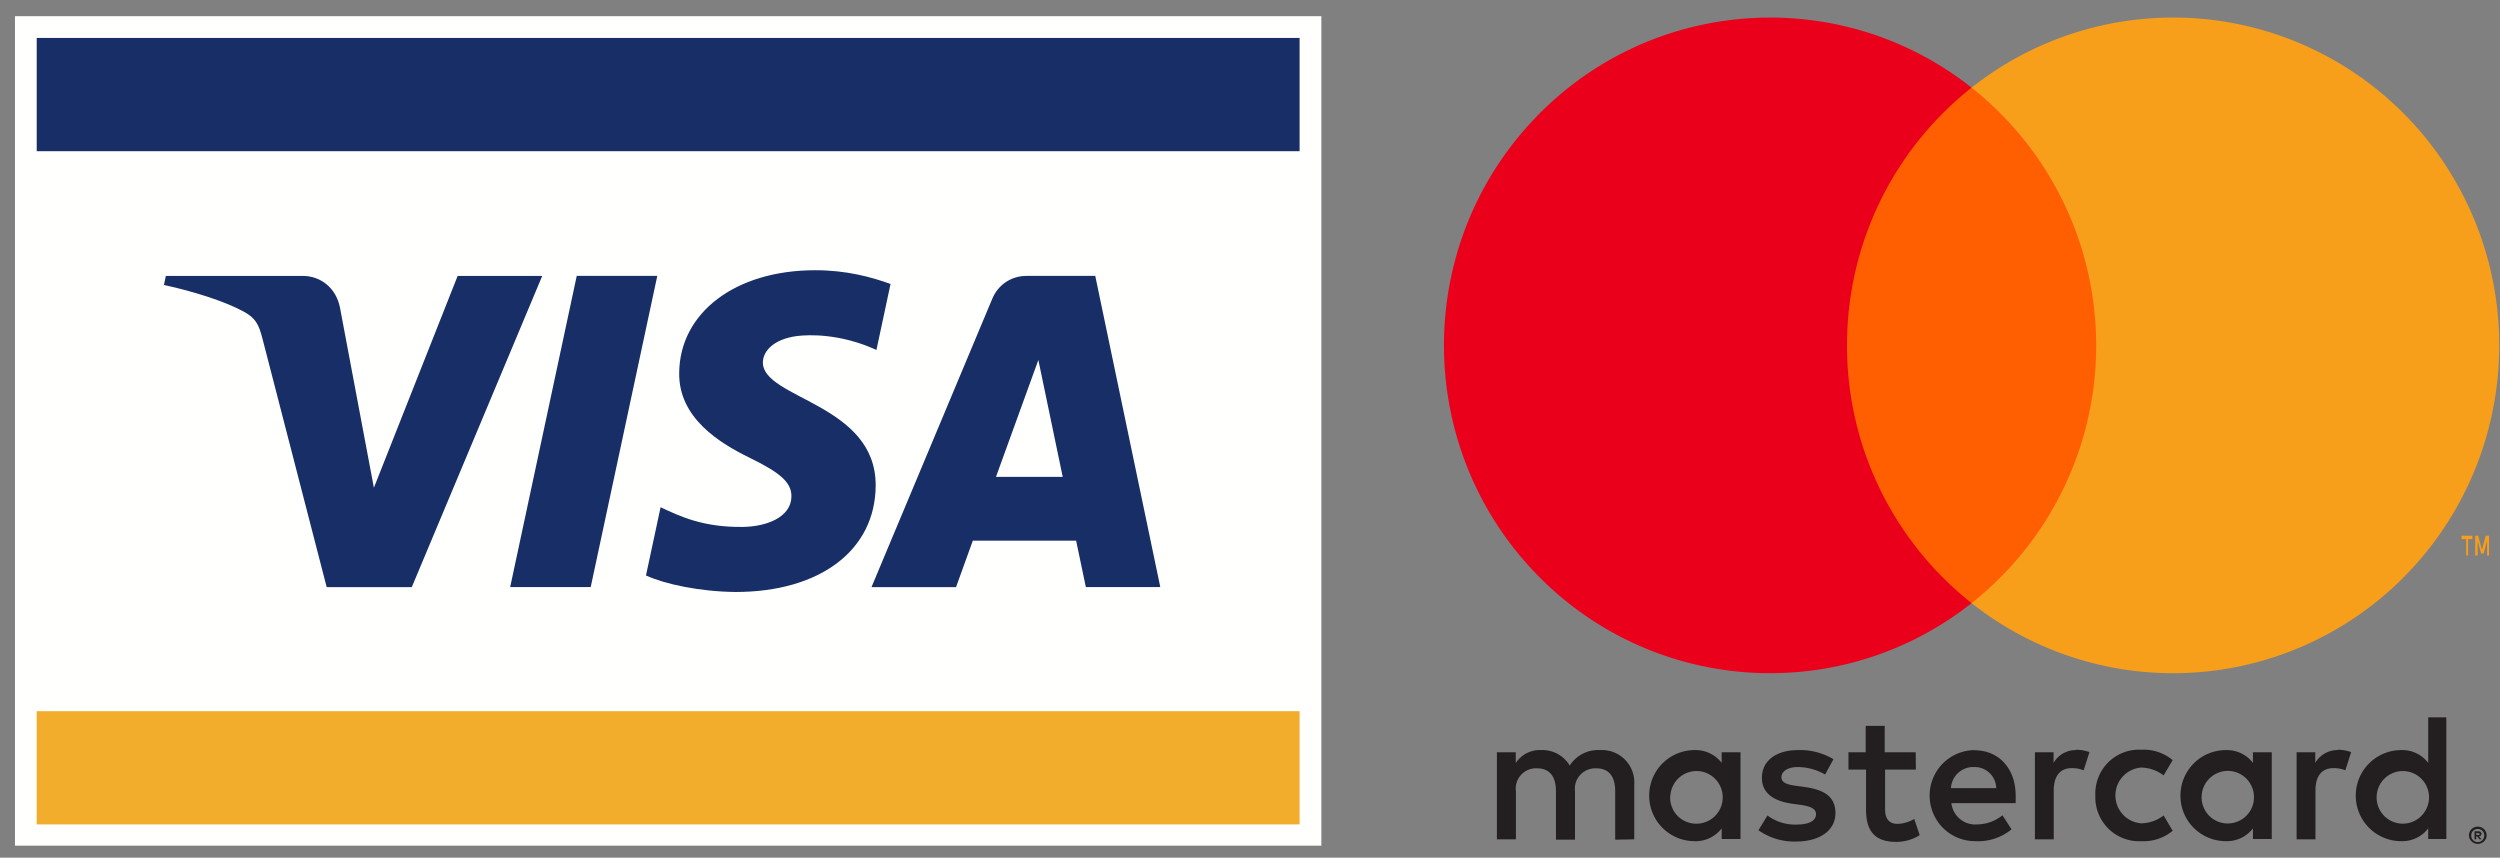 <svg width="137" height="47" fill="none" xmlns="http://www.w3.org/2000/svg"><rect width="100%" height="100%" fill="#808080" stroke="none"/><path fill-rule="evenodd" clip-rule="evenodd" d="M.82 46.343h71.59V.887H.82v45.456z" fill="#FFFFFE"/><path fill-rule="evenodd" clip-rule="evenodd" d="M2.013 45.177h69.205v-6.204H2.012v6.204z" fill="#F1AD2B"/><path fill-rule="evenodd" clip-rule="evenodd" d="M2.013 8.284h69.205V2.08H2.012v6.204zm34.006 6.835L32.37 32.173h-4.413l3.648-17.054h4.413zM54.58 26.131l2.322-6.405 1.335 6.405H54.58h.002zm4.924 6.042h4.08L60.02 15.119h-3.763c-.849 0-1.563.492-1.879 1.25l-6.62 15.805h4.633l.92-2.547h5.66l.534 2.546zm-11.517-5.568c.018-4.5-6.223-4.75-6.181-6.76.014-.612.596-1.262 1.87-1.43.633-.08 2.376-.147 4.352.764l.773-3.617c-1.062-.385-2.428-.754-4.127-.754-4.361 0-7.43 2.316-7.455 5.636-.027 2.455 2.192 3.825 3.861 4.642 1.72.836 2.297 1.372 2.29 2.119-.012 1.145-1.373 1.65-2.64 1.67-2.219.035-3.505-.6-4.53-1.078l-.801 3.739c1.032.473 2.934.884 4.904.905 4.637 0 7.67-2.29 7.684-5.836zM29.714 15.12l-7.148 17.054h-4.664l-3.517-13.61c-.214-.836-.4-1.144-1.049-1.498-1.06-.577-2.812-1.116-4.352-1.45l.104-.496h7.507c.957 0 1.817.636 2.036 1.738l1.858 9.87 4.59-11.608h4.635z" fill="#182E66"/><path d="M89.557 45.995v-2.992a1.78 1.78 0 00-1.13-1.783 1.762 1.762 0 00-.737-.115 1.834 1.834 0 00-1.668.849 1.74 1.74 0 00-1.568-.849 1.566 1.566 0 00-1.39.71v-.59H82.03v4.77h1.042v-2.624a1.12 1.12 0 01.284-.91c.225-.244.546-.376.878-.357.685 0 1.033.449 1.033 1.257v2.654h1.043v-2.643a1.122 1.122 0 011.16-1.268c.705 0 1.043.449 1.043 1.257v2.654l1.043-.02zm15.422-4.77h-1.697v-1.447h-1.042v1.447h-.944v.949h.964v2.195c0 1.108.427 1.766 1.648 1.766.456.002.904-.126 1.291-.369l-.298-.888a1.9 1.9 0 01-.913.27c-.497 0-.685-.32-.685-.799v-2.175h1.687l-.011-.949zm8.807-.12a1.402 1.402 0 00-1.25.7v-.58h-1.023v4.77h1.032v-2.673c0-.79.339-1.228.993-1.228.221-.004.44.037.645.12l.319-.998a2.202 2.202 0 00-.736-.131l.02.021zm-13.313.5a3.537 3.537 0 00-1.937-.5c-1.201 0-1.984.58-1.984 1.527 0 .78.575 1.258 1.638 1.408l.496.069c.566.08.833.23.833.5 0 .368-.377.578-1.081.578a2.518 2.518 0 01-1.58-.5l-.495.81c.6.422 1.321.64 2.054.618 1.37 0 2.165-.648 2.165-1.556 0-.909-.626-1.278-1.658-1.427l-.496-.07c-.448-.06-.805-.15-.805-.47 0-.32.339-.558.903-.558a3.05 3.05 0 011.49.41l.457-.84zm27.655-.5a1.4 1.4 0 00-1.251.7v-.58h-1.023v4.77h1.033v-2.673c0-.79.338-1.228.992-1.228.221-.004.441.037.645.12l.319-.998a2.2 2.2 0 00-.735-.131l.019.021h.001zM114.825 43.6a2.415 2.415 0 00.716 1.81 2.392 2.392 0 001.815.686 2.475 2.475 0 001.707-.57l-.496-.838a2.07 2.07 0 01-1.241.43 1.53 1.53 0 01-1.401-1.528 1.53 1.53 0 011.401-1.527c.448.006.885.156 1.241.43l.496-.838a2.475 2.475 0 00-1.707-.57 2.39 2.39 0 00-2.364 1.515 2.416 2.416 0 00-.168.98v.02h.001zm9.668 0v-2.375h-1.032v.58a1.798 1.798 0 00-1.488-.7 2.488 2.488 0 00-2.483 2.495 2.476 2.476 0 001.53 2.304c.302.126.626.191.953.192a1.798 1.798 0 001.488-.7v.58h1.032V43.6zm-3.841 0a1.44 1.44 0 011.485-1.355 1.439 1.439 0 011.381 1.463 1.435 1.435 0 01-.913 1.319 1.439 1.439 0 01-1.566-.347 1.432 1.432 0 01-.387-1.08zm-12.46-2.495a2.487 2.487 0 00-2.447 2.53 2.504 2.504 0 00.748 1.752 2.497 2.497 0 001.769.709 2.874 2.874 0 001.97-.649l-.496-.769a2.252 2.252 0 01-1.38.5 1.317 1.317 0 01-1.42-1.168h3.524v-.4c0-1.496-.923-2.495-2.253-2.495l-.015-.01zm0 .929a1.178 1.178 0 011.201 1.157h-2.481a1.222 1.222 0 011.26-1.157h.02zm25.867 1.577v-4.302h-.993v2.495a1.79 1.79 0 00-1.488-.699 2.492 2.492 0 00-2.295 1.542 2.49 2.49 0 00-.187.953 2.492 2.492 0 002.482 2.496 1.794 1.794 0 001.488-.7v.58h.994V43.61h-.001zm1.723 1.69a.474.474 0 01.476.562.464.464 0 01-.286.343.466.466 0 01-.19.04.499.499 0 01-.447-.29.472.472 0 01.462-.654h-.015zm0 .844a.354.354 0 00.259-.11.371.371 0 000-.498.36.36 0 00-.402-.08.357.357 0 00-.12.08.372.372 0 000 .499.362.362 0 00.12.08.343.343 0 00.158.029h-.015zm.03-.593a.197.197 0 01.129.04.125.125 0 01.044.104.118.118 0 01-.034.09.174.174 0 01-.105.044l.144.165h-.113l-.135-.163h-.043v.163h-.095v-.439l.207-.004h.001zm-.109.084v.12h.109c.02.006.04.006.059 0a.045.045 0 000-.045.044.044 0 000-.044.104.104 0 00-.059 0l-.109-.031zm-5.461-2.025a1.437 1.437 0 011.485-1.357 1.44 1.44 0 011.126 2.262 1.433 1.433 0 01-1.493.586 1.432 1.432 0 01-1.118-1.491zm-34.862 0v-2.386h-1.033v.58a1.798 1.798 0 00-1.49-.7 2.49 2.49 0 00-2.481 2.495 2.488 2.488 0 002.482 2.496 1.8 1.8 0 001.49-.7v.58h1.032V43.61zm-3.843 0a1.437 1.437 0 011.485-1.357 1.439 1.439 0 011.382 1.464 1.438 1.438 0 01-1.427 1.42 1.423 1.423 0 01-1.368-.944 1.437 1.437 0 01-.082-.583h.011z" fill="#231F20"/><path d="M100.227 4.803h15.636V33.05h-15.636V4.803z" fill="#FF5F00"/><path d="M101.217 18.93a17.965 17.965 0 016.826-14.127C100.716-.986 90.193-.142 83.871 6.74c-6.323 6.88-6.323 17.492 0 24.374 6.322 6.882 16.845 7.726 24.172 1.937a17.97 17.97 0 01-6.827-14.122h.001z" fill="#EB001B"/><path d="M136.958 18.93c0 6.878-3.907 13.153-10.061 16.157a17.795 17.795 0 01-18.854-2.036 17.996 17.996 0 006.828-14.123 18.011 18.011 0 00-6.828-14.125 17.794 17.794 0 0118.854-2.036c6.154 3.006 10.061 9.28 10.062 16.158v.005h-.001zm-1.707 11.514v-.899h.234v-.185h-.591v.185h.253v.9h.104zm1.147 0V29.36h-.179l-.208.774-.209-.776h-.159v1.086h.129v-.813l.194.704h.134l.194-.704v.82l.104-.007z" fill="#F79E1B"/></svg>
